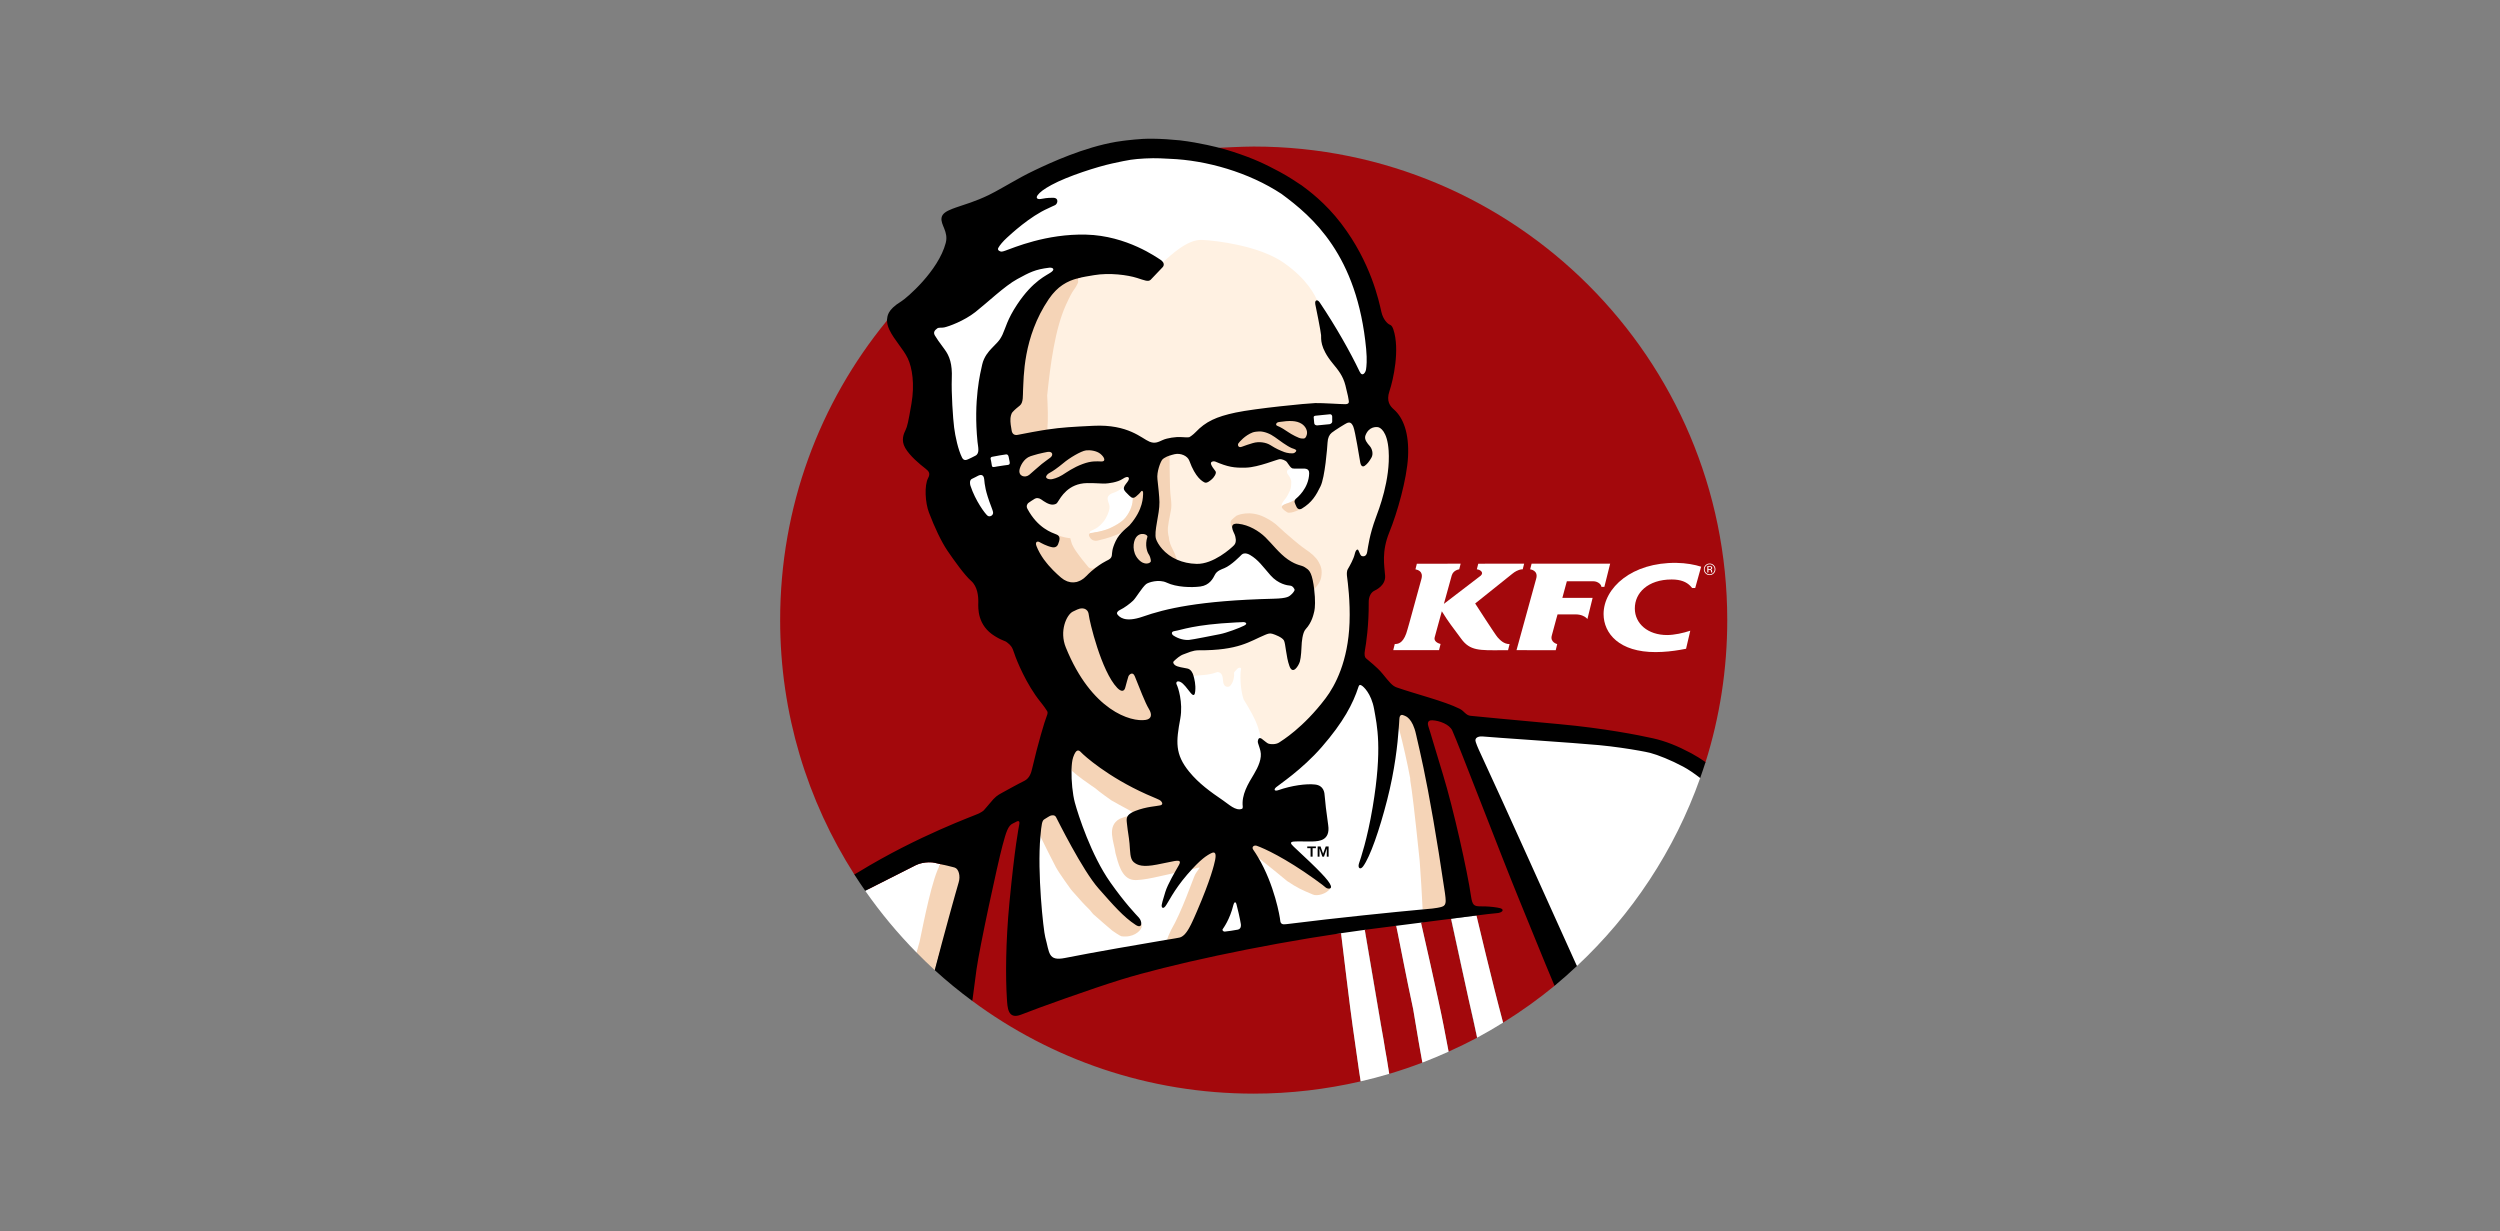 <svg width="134" height="66" viewBox="0 0 134 66" fill="none" xmlns="http://www.w3.org/2000/svg">
<rect x="0" y="0" width="134" height="66" fill="#808080" stroke="none"/>
<mask id="mask0_270_2684" style="mask-type:alpha" maskUnits="userSpaceOnUse" x="0" y="0" width="134" height="66">
<rect width="134" height="66" fill="#D9D9D9"/>
</mask>
<g mask="url(#mask0_270_2684)">
</g>
<path d="M67.199 7.855C66.589 7.855 65.398 7.919 65.35 7.921C65.58 7.983 47.544 17.236 47.544 17.139C47.538 17.171 47.53 17.197 47.513 17.217C43.938 21.591 41.816 27.147 41.816 33.238C41.816 38.257 43.278 42.932 45.792 46.871C45.809 46.862 52.195 53.047 52.117 53.653C56.335 56.773 61.55 58.619 67.198 58.619C69.171 58.619 71.087 58.386 72.932 57.962C72.898 57.762 72.868 57.561 72.84 57.364L72.507 55.024C72.407 54.384 71.882 50.033 71.882 50.033L71.881 50.02L72.439 49.806C72.439 49.806 73.172 49.837 73.154 49.839C73.154 49.839 73.898 54.215 74.027 54.974L74.167 55.777C74.221 56.1 74.266 56.421 74.333 56.754C74.38 57.03 74.422 57.295 74.463 57.559C75.064 57.379 75.657 57.178 76.239 56.956C76.15 56.458 76.054 55.946 76.046 55.87L75.746 54.09C75.35 52.253 75.098 50.891 74.913 49.985C74.886 49.855 74.837 49.623 74.837 49.623L75.41 49.394L76.166 49.453C76.166 49.453 77.13 53.672 77.371 54.948L77.646 56.368C78.163 56.134 78.675 55.887 79.172 55.619L79.013 54.891C78.996 54.82 78.978 54.735 78.956 54.641C78.632 53.216 77.772 49.246 77.772 49.246L78.462 48.975L79.135 49.07H79.138C79.138 49.07 80.004 52.73 80.565 54.813C81.529 54.215 82.453 53.557 83.324 52.839C83.324 52.839 91.362 40.807 91.419 40.847C92.173 38.445 92.581 35.889 92.581 33.237C92.581 19.219 81.216 7.855 67.199 7.855Z" fill="#A3080C"/>
<path d="M73.558 20.491C73.558 20.491 70.388 14.513 69.094 13.615C67.803 12.718 65.674 12.158 64.198 12.344C62.329 12.58 58.055 14.842 57.771 14.917C57.773 14.939 56.178 16.905 55.762 18.931C55.669 19.381 54.029 26.558 54.029 26.558L57.149 35.571L68.267 40.876L72.344 36.438C72.344 36.438 72.865 32.047 73.962 28.753C75.06 25.46 74.713 23.669 74.713 23.669L73.558 20.491Z" fill="#FFF1E2"/>
<path d="M60.856 43.466C60.822 43.478 60.791 43.492 60.762 43.505C60.791 43.492 60.822 43.478 60.856 43.466Z" fill="white"/>
<path d="M59.94 26.299C59.764 26.4 59.633 26.423 59.552 26.467C59.47 26.511 59.341 26.607 59.373 26.778C59.407 26.95 59.454 27.006 59.471 27.138C59.486 27.269 59.423 27.507 59.27 27.777C59.12 28.048 58.88 28.244 58.744 28.323C58.61 28.403 58.527 28.425 58.451 28.465C58.434 28.473 58.418 28.514 58.403 28.598C58.402 28.598 58.402 28.598 58.401 28.599C58.411 28.591 58.421 28.584 58.436 28.579C58.466 28.566 58.526 28.565 58.58 28.555C58.633 28.545 58.671 28.532 58.691 28.53C58.711 28.527 58.833 28.51 58.853 28.506C58.874 28.502 59.242 28.425 59.471 28.32C59.698 28.214 60.097 28.021 60.326 27.745C60.494 27.543 60.696 27.174 60.716 26.809C60.72 26.733 60.719 26.686 60.719 26.686C60.719 26.686 60.72 26.686 60.72 26.686C60.723 26.686 60.725 26.685 60.728 26.685C60.69 26.683 60.657 26.671 60.63 26.649C60.569 26.601 60.519 26.566 60.332 26.365C60.211 26.236 60.219 26.141 60.285 26.033C60.283 26.035 60.28 26.038 60.279 26.04C60.223 26.092 60.114 26.199 59.94 26.299Z" fill="white"/>
<path d="M69.262 25.104C69.262 25.104 69.159 25.113 69.124 25.129C69.095 25.14 69.042 25.16 69.006 25.209C68.97 25.258 68.962 25.344 69.037 25.437C69.115 25.53 69.221 25.702 69.212 25.85C69.206 25.915 69.216 26.128 69.147 26.281C69.07 26.454 68.981 26.625 68.919 26.702C68.884 26.748 68.721 26.928 68.697 27.056C68.691 27.083 68.697 27.113 68.71 27.141C68.71 27.141 68.712 27.14 68.712 27.142C68.711 27.143 68.712 27.144 68.711 27.146C68.714 27.136 68.718 27.126 68.726 27.117C68.767 27.071 68.85 27.025 68.994 26.98C69.186 26.919 69.322 26.847 69.428 26.767C69.415 26.781 69.412 26.799 69.404 26.816C69.415 26.789 69.427 26.763 69.451 26.742C69.508 26.693 70.26 26.188 70.279 25.373C70.287 25.067 69.89 25.027 69.724 25.021C69.601 25.016 69.37 25.129 69.272 25.105C69.27 25.104 69.267 25.102 69.264 25.101C69.266 25.101 69.266 25.102 69.266 25.102C69.266 25.104 69.263 25.104 69.262 25.104Z" fill="white"/>
<path d="M61.251 30.732C61.251 30.732 64.241 31.657 65.671 29.995C67.101 28.334 69.571 30.877 69.73 31.628C69.889 32.379 66.018 34.459 64.848 34.502C63.678 34.545 59.041 33.924 59.041 33.448C59.041 32.971 61.251 30.732 61.251 30.732Z" fill="white"/>
<path d="M73.522 18.852C73.046 13.809 70.726 11.282 69.058 10.055C67.306 8.9 63.137 7.883 61.172 7.975C58.853 8.083 53.499 10.612 53.292 10.799C53.095 10.979 49.504 16.983 49.948 18.056C50.392 19.128 51.022 24.194 51.227 24.601C51.289 24.723 52.313 28.023 52.989 27.901C53.67 27.779 54.305 24.769 54.275 24.536C54.188 23.871 52.982 20.877 53.076 20.455C53.17 20.034 56.391 14.992 56.622 14.814C56.784 14.691 62.309 14.004 62.341 14.057C62.34 14.055 62.34 14.054 62.338 14.052L62.337 14.051C62.724 13.715 63.619 12.827 64.419 12.859C65.219 12.892 67.505 13.178 68.797 14.076C70.09 14.973 70.489 15.852 70.599 16.098C70.598 16.098 70.597 16.099 70.596 16.099C70.639 16.105 72.438 20.195 72.965 20.21C73.317 20.219 73.58 19.458 73.522 18.852Z" fill="white"/>
<path d="M71.284 22.204C71.092 22.227 70.567 22.275 70.509 22.282C70.406 22.295 70.409 22.354 70.415 22.397C70.421 22.442 70.437 22.615 70.443 22.689C70.45 22.763 70.527 22.806 70.606 22.8C70.685 22.794 71.187 22.749 71.262 22.737C71.335 22.726 71.407 22.664 71.406 22.605C71.405 22.545 71.406 22.388 71.405 22.325C71.403 22.261 71.356 22.196 71.284 22.204Z" fill="white"/>
<path d="M50.407 46.318C50.507 46.34 50.613 46.364 50.716 46.388C50.487 46.335 50.237 46.28 50.094 46.245C50.024 46.227 49.912 46.217 49.783 46.219C49.569 46.224 49.303 46.266 49.089 46.374C48.818 46.508 47.097 47.381 46.375 47.746C47.201 48.929 48.123 50.038 49.133 51.063C49.196 50.803 50.324 49.619 50.483 48.925C50.7 47.975 50.159 46.72 50.407 46.318Z" fill="white"/>
<path d="M79.136 49.071L77.776 49.246C77.776 49.246 78.754 53.764 79.016 54.891L79.174 55.62C79.647 55.365 80.11 55.096 80.564 54.813C80.002 52.73 79.137 49.071 79.137 49.071H79.136Z" fill="white"/>
<path d="M87.018 30.996C86.331 31.515 85.95 32.216 85.952 32.917C85.956 33.957 86.797 34.959 88.745 34.952C89.229 34.949 89.656 34.9 90.043 34.834C90.156 34.816 90.267 34.795 90.373 34.774L90.599 33.806C90.222 33.932 89.745 34.036 89.362 34.038C88.324 34.041 87.629 33.426 87.627 32.619C87.625 32.189 87.802 31.811 88.122 31.535C88.464 31.239 88.969 31.06 89.6 31.06C90.099 31.06 90.392 31.198 90.591 31.395C90.631 31.434 90.668 31.474 90.7 31.517H90.863L91.181 30.375C90.853 30.267 90.367 30.176 89.855 30.17C88.661 30.154 87.692 30.487 87.018 30.996Z" fill="white"/>
<path d="M85.393 31.155C85.533 31.155 85.649 31.206 85.727 31.272C85.794 31.329 85.834 31.396 85.834 31.455H85.994L86.304 30.214H82.093L82.031 30.457L82.017 30.516C82.017 30.516 82.478 30.568 82.336 31.029L81.285 34.848L83.073 34.851H83.387L83.466 34.523C83.466 34.523 83.073 34.428 83.176 34.065C83.181 34.043 83.329 33.499 83.417 33.173C83.457 33.033 83.485 32.931 83.485 32.931L84.447 32.931C84.604 32.931 84.725 32.96 84.818 32.996C85.011 33.07 85.085 33.182 85.085 33.182L85.364 32.047H83.742L83.917 31.398L83.983 31.157L85.393 31.155Z" fill="white"/>
<path d="M80.276 34.166C80.151 34.032 79.069 32.347 79.069 32.347L80.983 30.816L81.046 30.765C81.132 30.693 81.212 30.643 81.283 30.606C81.486 30.501 81.617 30.516 81.617 30.516L81.694 30.211L79.235 30.215L79.173 30.456L79.159 30.516C79.326 30.528 79.559 30.677 79.368 30.855C79.344 30.877 77.392 32.368 77.392 32.368L77.407 32.315L77.813 30.845C77.899 30.552 78.214 30.516 78.214 30.516L78.291 30.214L75.943 30.215L75.883 30.456L75.868 30.516C75.98 30.545 76.3 30.607 76.189 31.029C75.406 33.861 75.495 33.58 75.442 33.735C75.267 34.406 75.004 34.498 74.846 34.515C74.811 34.519 74.781 34.519 74.76 34.52L74.727 34.647L74.678 34.848H76.821H77.133L77.215 34.515C77.215 34.515 76.826 34.438 76.9 34.157C76.938 34.016 77.036 33.657 77.123 33.341C77.207 33.034 77.282 32.765 77.282 32.765C77.708 33.447 77.806 33.532 78.32 34.237C78.793 34.89 79.299 34.859 80.519 34.851C80.619 34.85 80.722 34.849 80.832 34.849L80.914 34.523C80.604 34.525 80.399 34.299 80.276 34.166Z" fill="white"/>
<path d="M91.856 30.294C91.795 30.235 91.722 30.205 91.636 30.205C91.551 30.205 91.478 30.235 91.417 30.294C91.358 30.354 91.327 30.428 91.327 30.513C91.327 30.6 91.358 30.673 91.417 30.734C91.477 30.794 91.551 30.825 91.636 30.825C91.722 30.825 91.795 30.794 91.856 30.734C91.916 30.673 91.947 30.6 91.947 30.513C91.948 30.428 91.916 30.354 91.856 30.294ZM91.826 30.703C91.774 30.756 91.71 30.783 91.636 30.783C91.562 30.783 91.499 30.756 91.448 30.703C91.397 30.651 91.37 30.588 91.37 30.513C91.37 30.44 91.397 30.377 91.448 30.325C91.5 30.272 91.562 30.246 91.636 30.246C91.71 30.246 91.772 30.272 91.826 30.325C91.877 30.377 91.903 30.44 91.903 30.513C91.903 30.588 91.877 30.651 91.826 30.703Z" fill="white"/>
<path d="M91.776 30.44C91.776 30.398 91.758 30.369 91.724 30.354C91.702 30.346 91.673 30.343 91.631 30.343H91.512V30.683H91.571V30.548H91.618C91.651 30.548 91.672 30.552 91.686 30.559C91.706 30.573 91.718 30.599 91.717 30.638V30.664L91.719 30.676C91.719 30.677 91.719 30.678 91.719 30.68C91.719 30.68 91.719 30.681 91.721 30.683H91.776L91.776 30.678C91.772 30.676 91.772 30.67 91.771 30.661V30.636V30.61C91.771 30.593 91.764 30.574 91.752 30.557C91.741 30.54 91.719 30.528 91.694 30.524C91.715 30.521 91.731 30.516 91.743 30.508C91.764 30.493 91.776 30.471 91.776 30.44ZM91.682 30.5C91.67 30.505 91.651 30.506 91.626 30.506H91.571V30.384H91.622C91.656 30.383 91.68 30.388 91.696 30.396C91.71 30.404 91.718 30.421 91.718 30.446C91.718 30.472 91.706 30.49 91.682 30.5Z" fill="white"/>
<path d="M88.407 39.847C85.171 38.865 78.527 39.096 78.527 39.096L83.958 51.894C83.958 51.894 84.461 51.641 84.523 51.779C87.47 49.024 89.758 45.58 91.13 41.7C91.022 41.617 91.642 40.829 88.407 39.847Z" fill="white"/>
<path d="M77.373 54.948C77.13 53.672 76.165 49.453 76.165 49.453C76.165 49.453 77.446 49.117 77.747 48.383C78.047 47.65 77.367 46.521 77.335 46.076C77.196 44.747 76.674 39.305 75.818 38.178C75.32 37.522 73.028 36.228 72.85 36.236C72.027 36.272 70.38 39.857 69.004 40.182C68.087 40.399 67.439 39.507 67.588 39.574C67.585 39.572 67.582 39.571 67.58 39.569C67.58 39.569 67.582 39.467 67.428 38.985C67.275 38.501 66.954 37.993 66.894 37.879C66.837 37.764 66.662 37.513 66.656 37.484C66.651 37.456 66.588 37.295 66.543 37.001C66.457 36.434 66.497 36.054 66.5 36.019C66.502 35.984 66.517 35.882 66.522 35.861C66.526 35.839 66.517 35.802 66.491 35.796C66.464 35.791 66.391 35.773 66.314 35.852C66.155 36.013 66.147 36.043 66.144 36.07C66.139 36.096 66.155 36.145 66.15 36.201C66.133 36.379 66.102 36.515 66.022 36.646C65.942 36.777 65.891 36.822 65.778 36.812C65.663 36.801 65.568 36.711 65.554 36.475C65.539 36.24 65.493 36.16 65.446 36.104C65.399 36.046 65.292 36.02 65.255 36.022C65.219 36.022 65.189 36.054 64.941 36.115C64.695 36.178 64.305 36.199 64.247 36.201C64.188 36.205 63.974 36.226 63.972 36.227C64.017 36.395 63.071 36.137 62.912 36.264C62.587 36.524 62.435 38.212 62.277 39.088C62.276 39.089 62.276 39.09 62.276 39.091L56.947 39.63L55.083 43.963C55.083 43.963 55.647 52.543 55.647 52.673C55.647 52.803 67.433 50.117 67.433 50.117L71.88 50.02C71.88 50.02 71.881 50.024 71.882 50.032C71.913 50.289 72.406 54.384 72.507 55.025L72.84 57.363C72.868 57.562 72.898 57.763 72.932 57.961C73.448 57.842 73.958 57.709 74.462 57.558C74.421 57.295 74.379 57.029 74.333 56.754C74.267 56.421 74.221 56.1 74.167 55.776L74.026 54.973C73.897 54.215 73.152 49.84 73.152 49.84L73.933 49.347L74.837 49.623C74.862 49.734 74.886 49.854 74.913 49.985C75.099 50.892 75.352 52.253 75.746 54.088L76.046 55.87C76.054 55.945 76.151 56.458 76.24 56.956C76.715 56.773 77.183 56.577 77.645 56.368L77.373 54.948Z" fill="white"/>
<path d="M68.538 22.441C67.556 22.585 66.126 23.387 66.191 23.972C66.231 24.335 68.28 24.39 69.203 24.456C70.126 24.522 70.278 23.635 70.228 23.152C70.179 22.67 69.572 22.289 68.538 22.441Z" fill="#F5D4B7"/>
<path d="M75.242 38.189C74.754 38.138 74.98 38.929 74.975 39.009V39.011C75.221 39.941 75.426 40.869 75.585 41.709C75.586 41.792 75.593 41.864 75.603 41.923C75.673 42.289 75.817 43.472 76.095 46.145C76.16 47.035 76.216 47.964 76.253 48.745C76.278 48.743 77.92 48.838 77.92 48.838C77.92 48.838 77.855 46.541 77.346 43.66C76.837 40.778 76.073 38.276 75.242 38.189Z" fill="#F5D4B7"/>
<path d="M70.814 30.953C70.888 30.546 70.804 30.345 70.671 30.108C70.54 29.87 70.287 29.649 69.96 29.434C69.643 29.224 68.928 28.593 68.859 28.533C68.791 28.475 68.458 28.159 68.38 28.096C68.3 28.034 68.144 27.905 67.802 27.731C66.973 27.313 66.306 27.626 66.28 27.64C66.255 27.655 66.132 27.754 66.014 27.866C65.898 27.976 65.985 28.189 66.03 28.267C66.03 28.267 70.43 31.492 70.438 31.567L70.442 31.57C70.442 31.57 70.753 31.285 70.814 30.953Z" fill="#F5D4B7"/>
<path d="M68.994 26.98C68.85 27.025 68.767 27.071 68.726 27.117C68.718 27.126 68.715 27.136 68.712 27.146C68.708 27.153 68.708 27.161 68.708 27.169C68.708 27.175 68.708 27.181 68.708 27.187C68.71 27.194 68.713 27.201 68.714 27.208C68.718 27.216 68.722 27.224 68.727 27.232C68.731 27.237 68.734 27.243 68.738 27.248C68.745 27.259 68.754 27.268 68.762 27.278C68.766 27.283 68.771 27.287 68.775 27.291C68.786 27.303 68.799 27.314 68.812 27.326C68.816 27.329 68.819 27.332 68.823 27.335C68.838 27.348 68.854 27.36 68.87 27.374C68.873 27.375 68.875 27.377 68.878 27.38C68.897 27.394 68.917 27.406 68.936 27.42C68.937 27.421 68.938 27.421 68.939 27.421C68.96 27.435 68.981 27.448 69.001 27.462C69.023 27.474 69.053 27.481 69.09 27.482C69.126 27.484 69.169 27.479 69.216 27.471C69.37 27.44 69.568 27.362 69.735 27.282C69.735 27.283 69.733 27.282 69.731 27.283C69.722 27.286 69.416 26.781 69.428 26.767C69.322 26.847 69.187 26.919 68.994 26.98Z" fill="#F5D4B7"/>
<path d="M63.086 29.997C63.098 30.002 63.109 30.009 63.122 30.014C63.12 30.013 63.119 30.012 63.118 30.01C63.056 29.945 63.051 29.931 63.029 29.842C63.005 29.75 62.945 29.637 62.92 29.574C62.892 29.509 62.772 29.291 62.725 29.15C62.678 29.009 62.657 28.922 62.648 28.78C62.612 28.674 62.585 28.461 62.601 28.268C62.615 28.098 62.653 27.902 62.761 27.351C62.834 26.989 62.719 26.572 62.715 26.186C62.712 25.889 62.683 25.157 62.691 24.421V24.419C62.64 24.436 56.087 23.03 56.133 23.023C56.134 23.023 56.136 23.022 56.137 23.022C56.189 22.48 56.158 21.75 56.129 21.197C56.298 19.534 56.554 17.61 57.141 16.327C57.595 15.34 57.534 15.665 57.759 15.2C57.771 15.176 57.788 15.146 57.79 15.112C57.793 15.088 57.774 14.958 57.77 14.917C57.77 14.916 57.77 14.916 57.77 14.915C57.757 14.919 56.16 14.472 54.173 19.032C53.341 20.942 54.448 25.72 54.448 25.72L56.177 26.294L57.304 25.682L59.969 25.135L61.058 25.666C61.058 25.666 60.723 26.685 60.72 26.685C60.72 26.686 60.719 26.686 60.719 26.686C60.719 26.686 60.72 26.734 60.714 26.809C60.696 27.175 60.493 27.543 60.324 27.746C60.097 28.021 59.698 28.214 59.471 28.32C59.242 28.424 58.874 28.502 58.852 28.506C58.832 28.511 58.71 28.527 58.69 28.53C58.67 28.532 58.632 28.544 58.58 28.555C58.525 28.564 58.465 28.566 58.436 28.578C58.421 28.584 58.409 28.591 58.4 28.599C58.384 28.613 58.375 28.628 58.371 28.646C58.37 28.647 58.369 28.651 58.369 28.653C58.366 28.67 58.366 28.686 58.368 28.701C58.379 28.755 58.438 28.831 58.445 28.844C58.469 28.891 58.611 29.025 58.842 28.973C59.146 28.905 59.343 28.844 59.546 28.778C59.751 28.712 60.023 28.594 60.064 28.558C60.106 28.523 60.219 28.437 60.237 28.427C60.237 28.426 60.238 28.426 60.238 28.426C60.261 28.405 60.283 28.385 60.305 28.366C60.315 28.358 60.324 28.348 60.334 28.341C60.336 28.339 60.337 28.337 60.34 28.335C60.376 28.765 59.861 30.054 59.861 30.054C59.861 30.054 58.661 30.481 58.737 30.424C58.737 30.424 58.736 30.424 58.736 30.425C58.638 30.473 58.495 30.524 58.349 30.411C58.349 30.411 58.208 30.246 58.035 30.027C57.931 29.896 57.817 29.747 57.714 29.601C57.64 29.498 57.588 29.414 57.55 29.345C57.475 29.218 57.445 29.136 57.432 29.085C57.43 29.081 57.429 29.076 57.429 29.073C57.397 28.989 57.37 28.851 57.37 28.851C57.153 28.825 56.925 28.775 56.715 28.698C56.717 28.699 56.717 28.701 56.718 28.703C56.736 28.718 55.232 29.046 55.232 29.046L56.788 35.384C56.788 35.384 59.691 39.948 61.511 39.067C61.783 38.936 62.255 38.011 62.06 37.695C61.86 37.371 58.781 32.264 58.781 32.264C58.781 32.264 63.045 29.979 63.086 29.997Z" fill="#F5D4B7"/>
<path d="M68.988 47.224C69.556 47.601 69.754 47.689 70.376 47.949C70.574 48.043 71.096 47.937 71.319 47.602C71.315 47.604 71.311 47.609 71.308 47.611C71.306 47.612 71.306 47.612 71.305 47.612C71.29 47.621 68.209 45.203 67.807 45.06C67.664 45.01 66.877 45.298 66.978 45.444C67.069 45.575 67.449 45.971 67.459 45.986C67.996 46.404 68.671 46.961 68.988 47.224Z" fill="#F5D4B7"/>
<path d="M62.436 42.764L57.283 39.814C57.283 39.814 57.433 41.276 57.432 41.299C57.433 41.3 57.433 41.3 57.434 41.301C57.809 41.637 58.398 42.04 58.491 42.103C58.526 42.126 58.765 42.284 58.816 42.341C58.88 42.41 59.516 42.862 59.564 42.896C59.611 42.927 60.297 43.306 60.713 43.528C60.728 43.52 60.424 43.769 60.428 43.761C60.282 43.771 60.176 43.838 60.014 43.889C59.292 44.295 59.721 45.139 59.789 45.727C59.927 46.223 60.102 47.083 60.744 47.164C61.233 47.222 62.353 46.916 62.945 46.795C63.029 46.647 63.887 46.593 63.877 46.605C64.028 46.56 64.231 46.489 64.293 46.5C64.33 46.507 64.159 46.688 64.059 46.874C63.96 47.061 63.344 48.879 62.77 49.848C62.578 50.245 62.669 50.081 62.552 50.37V50.37L63.714 50.636L65.592 45.87L62.436 42.764Z" fill="#F5D4B7"/>
<path d="M56.59 46.47C56.79 46.841 57.367 47.619 57.395 47.664C57.423 47.707 57.547 47.841 57.693 48.004C57.84 48.167 57.965 48.31 58.001 48.351C58.036 48.391 58.311 48.677 58.382 48.742C58.453 48.807 58.535 48.94 58.594 48.995C58.797 49.177 59.546 49.828 59.618 49.882C59.691 49.937 60.048 50.176 60.112 50.185C60.755 50.267 61.071 49.914 61.136 49.81C61.202 49.708 61.214 49.664 61.174 49.511C61.173 49.522 58.691 47.658 57.044 44.072C56.981 43.933 56.41 43.241 55.885 43.66C55.455 44.004 55.766 44.828 55.766 44.828V44.833C55.929 45.17 56.419 46.153 56.59 46.47Z" fill="#F5D4B7"/>
<path d="M51.718 46.823C51.884 46.202 50.507 46.34 50.407 46.318C49.978 47.013 49.522 49.373 49.29 50.478C49.25 50.603 49.196 50.803 49.132 51.061C49.448 51.383 49.772 51.697 50.104 52.001C50.343 51.068 51.674 46.988 51.718 46.823Z" fill="#F5D4B7"/>
<path d="M91.719 30.675C91.719 30.677 91.72 30.679 91.72 30.68C91.72 30.68 91.72 30.681 91.721 30.683C91.72 30.681 91.72 30.68 91.72 30.68C91.72 30.679 91.719 30.677 91.719 30.675Z" fill="#A3080C"/>
<path d="M88.59 39.571C87.822 39.401 86.003 39.036 83.552 38.811C81.102 38.588 79.096 38.397 78.82 38.367C78.568 38.342 78.477 38.11 78.247 37.995C77.417 37.579 75.847 37.192 74.863 36.846C74.62 36.762 74.46 36.546 74.124 36.137C73.92 35.887 73.782 35.774 73.607 35.616C73.502 35.52 73.275 35.328 73.213 35.281C73.154 35.233 73.112 35.095 73.164 34.826C73.215 34.557 73.376 33.507 73.363 32.283C73.359 31.955 73.504 31.745 73.658 31.668C73.74 31.626 74.279 31.387 74.242 30.858C74.204 30.323 74.039 29.576 74.47 28.524C74.887 27.506 75.407 25.688 75.47 24.489C75.537 23.215 75.217 22.393 74.714 21.948C74.518 21.776 74.287 21.516 74.476 20.962C74.677 20.365 75.043 18.735 74.684 17.657C74.603 17.417 74.512 17.416 74.457 17.387C74.402 17.359 74.141 17.159 74.042 16.719C73.91 16.139 73.487 14.078 71.888 11.982C71.041 10.87 70.136 10.208 69.775 9.941C69.528 9.78 69.093 9.478 68.573 9.201C67.83 8.808 67.239 8.508 66.052 8.124C65.939 8.088 65.685 8.01 65.349 7.921C65.348 7.921 65.345 7.921 65.345 7.921C65.345 7.921 64.334 7.65 63.239 7.522C63.053 7.505 62.797 7.481 62.507 7.462C61.38 7.396 60.969 7.465 60.384 7.524C60.321 7.53 60.257 7.539 60.194 7.548C60.078 7.564 59.957 7.582 59.83 7.601C58.09 7.899 56.32 8.715 55.459 9.126C54.972 9.357 54.542 9.597 54.147 9.823C54.136 9.829 54.122 9.837 54.115 9.842C54.013 9.904 53.853 9.993 53.697 10.078C53.454 10.216 53.221 10.344 52.996 10.454C52.299 10.793 51.686 10.967 51.238 11.122C51.156 11.153 51.088 11.179 51.035 11.197C50.712 11.323 50.506 11.453 50.468 11.667C50.4 12.052 50.852 12.409 50.691 13.023C50.293 14.532 48.589 15.981 48.316 16.148C47.524 16.631 47.574 16.967 47.543 17.139C47.543 17.299 47.576 17.476 47.667 17.668C47.931 18.227 48.419 18.705 48.657 19.21C48.897 19.715 49.033 20.601 48.854 21.636C48.683 22.637 48.629 22.859 48.541 23.043C48.452 23.227 48.274 23.585 48.52 24.011C48.767 24.438 49.287 24.873 49.614 25.124C49.788 25.258 49.877 25.379 49.749 25.621C49.536 26.017 49.591 26.95 49.792 27.472C50.095 28.268 50.451 29.028 50.782 29.516C51.113 30.003 51.703 30.833 52.05 31.133C52.396 31.436 52.444 31.959 52.437 32.284C52.429 32.607 52.384 33.524 53.326 34.098C53.79 34.383 53.832 34.311 54.002 34.451C54.172 34.588 54.252 34.66 54.37 35.031C54.488 35.401 55.023 36.697 55.76 37.61C55.975 37.875 56.095 38.062 56.12 38.106C56.146 38.149 56.186 38.198 56.093 38.416C56 38.635 55.628 39.879 55.331 41.165C55.277 41.401 55.197 41.711 54.901 41.856C54.605 41.999 53.943 42.365 53.702 42.498C53.46 42.631 53.34 42.704 53.061 43.051C52.937 43.205 52.847 43.295 52.769 43.39C52.723 43.444 52.703 43.479 52.468 43.602C52.264 43.708 49.233 44.774 46.02 46.74C45.941 46.788 45.866 46.83 45.792 46.871C45.982 47.167 46.175 47.46 46.376 47.745C47.097 47.381 48.818 46.508 49.089 46.373C49.302 46.266 49.568 46.224 49.783 46.219C49.912 46.217 50.023 46.227 50.093 46.245C50.238 46.28 50.486 46.335 50.716 46.387C50.738 46.392 50.759 46.397 50.781 46.402C50.795 46.405 50.809 46.408 50.824 46.413C50.919 46.436 51.007 46.457 51.078 46.476C51.082 46.477 51.086 46.477 51.09 46.479C51.124 46.489 51.155 46.498 51.179 46.505C51.384 46.572 51.493 46.956 51.382 47.306C51.363 47.372 51.299 47.593 51.206 47.921C51.159 48.086 51.106 48.275 51.048 48.486C50.989 48.696 50.925 48.928 50.858 49.174C50.621 50.035 50.343 51.068 50.103 52.001C50.745 52.585 51.417 53.136 52.117 53.653C52.195 53.047 52.277 52.417 52.341 51.958C52.508 50.761 53.464 46.328 53.734 45.32C53.93 44.587 54.032 44.253 54.291 44.137C54.368 44.104 54.456 44.052 54.507 44.027C54.558 44.004 54.67 43.977 54.635 44.171C54.596 44.401 54.397 45.342 54.104 48.394C53.901 50.512 53.896 52.388 53.969 53.516C54 53.996 54.008 54.675 54.743 54.38C55.602 54.038 58.529 52.988 60.093 52.506C62.611 51.729 67.331 50.692 71.879 50.02L73.151 49.84C73.151 49.84 73.896 54.215 74.024 54.973L74.166 55.776L74.026 54.973C73.896 54.215 73.153 49.84 73.153 49.84C73.331 49.815 73.51 49.792 73.687 49.77C74.094 49.718 74.477 49.67 74.836 49.623L76.165 49.453C76.787 49.374 77.32 49.306 77.772 49.246C77.772 49.246 78.631 53.216 78.954 54.642C78.976 54.736 78.996 54.82 79.012 54.891L79.171 55.62C79.171 55.62 79.172 55.62 79.173 55.62L79.015 54.891C78.753 53.763 77.775 49.246 77.775 49.246L79.135 49.071C79.537 49.02 80.05 48.956 80.203 48.948C80.522 48.935 80.662 48.754 80.418 48.681C80.242 48.63 79.835 48.589 79.629 48.584C79.55 48.583 79.407 48.581 79.322 48.58C79.007 48.574 78.917 48.512 78.848 48.048C78.652 46.687 77.894 43.314 77.349 41.535C76.822 39.819 76.692 39.325 76.565 38.947C76.454 38.622 76.669 38.602 76.772 38.607C77.156 38.625 77.688 38.825 77.841 39.153C78.178 39.885 80.487 45.932 81.414 48.186C81.999 49.606 82.68 51.316 83.323 52.839C83.735 52.5 84.133 52.143 84.522 51.778C83.325 49.145 80.659 43.18 79.253 40.161C79.202 40.053 79.134 39.877 79.1 39.773C79.088 39.739 79.082 39.708 79.082 39.681C79.084 39.489 79.339 39.462 79.465 39.474C79.961 39.524 84.469 39.821 85.7 39.938C86.513 40.015 87.323 40.139 87.864 40.236C87.99 40.259 88.1 40.28 88.193 40.298C88.309 40.321 88.396 40.34 88.452 40.355C88.853 40.46 89.562 40.74 90.218 41.092C90.489 41.236 90.798 41.447 91.129 41.701C91.228 41.418 91.328 41.134 91.418 40.848C91.182 40.684 90.916 40.517 90.656 40.377C89.907 39.978 89.275 39.724 88.59 39.571ZM51.881 24.621C51.759 24.674 51.648 24.688 51.563 24.521C51.358 24.114 51.201 23.39 51.142 22.92C51.08 22.45 50.986 21.048 51.016 20.281C51.049 19.515 50.899 19.086 50.625 18.719C50.35 18.353 50.174 18.099 50.106 17.975C50.022 17.821 50.078 17.716 50.24 17.599C50.319 17.544 50.48 17.577 50.604 17.551C50.85 17.501 51.67 17.204 52.282 16.724C52.892 16.245 53.864 15.317 54.524 14.96C55.182 14.603 55.474 14.44 56.244 14.348C56.381 14.332 56.586 14.405 56.354 14.581C56.123 14.757 55.382 15.019 54.518 16.323C53.988 17.121 53.901 17.581 53.733 17.939C53.564 18.297 53.403 18.398 53.136 18.688C53.006 18.826 52.741 19.116 52.646 19.537C52.553 19.959 52.169 21.443 52.395 23.688C52.421 23.95 52.529 24.298 52.284 24.424C52.132 24.503 52.002 24.569 51.881 24.621ZM52.939 27.646C52.809 27.553 52.275 26.831 52.015 26.029C51.987 25.944 51.956 25.728 52.096 25.667C52.211 25.617 52.364 25.529 52.444 25.491C52.525 25.45 52.725 25.397 52.753 25.687C52.781 25.977 52.807 26.32 53.138 27.176C53.197 27.329 53.21 27.377 53.225 27.438C53.268 27.616 53.06 27.732 52.939 27.646ZM54.026 24.919C53.991 24.925 53.625 24.969 53.427 25.006C53.305 25.028 53.178 25.074 53.164 24.956C53.148 24.822 53.108 24.645 53.097 24.597C53.086 24.547 53.11 24.5 53.17 24.486C53.315 24.452 53.877 24.358 53.931 24.355C53.985 24.355 54.04 24.373 54.064 24.485C54.085 24.598 54.112 24.718 54.119 24.767C54.125 24.817 54.139 24.901 54.026 24.919ZM54.226 23.085C54.192 22.914 54.145 22.621 54.16 22.439C54.165 22.366 54.187 22.184 54.274 22.087C54.398 21.947 54.561 21.82 54.667 21.734C54.861 21.576 54.821 21.166 54.835 20.931C54.877 20.248 54.817 18.092 56.216 16.029C56.27 15.951 56.325 15.879 56.379 15.81C56.395 15.79 56.412 15.771 56.428 15.751C56.468 15.704 56.508 15.658 56.55 15.616C56.567 15.597 56.584 15.579 56.602 15.562C56.652 15.513 56.702 15.466 56.752 15.424C56.76 15.419 56.766 15.412 56.773 15.406C56.829 15.361 56.886 15.319 56.943 15.28C56.963 15.266 56.984 15.253 57.004 15.241C57.043 15.216 57.082 15.193 57.122 15.17C57.144 15.158 57.166 15.146 57.189 15.134C57.232 15.112 57.276 15.091 57.32 15.072C57.337 15.065 57.353 15.057 57.369 15.049C57.426 15.025 57.484 15.004 57.542 14.985C57.567 14.976 57.591 14.969 57.615 14.961C57.654 14.949 57.693 14.938 57.731 14.927C57.745 14.924 57.757 14.919 57.77 14.916C57.77 14.916 57.77 14.916 57.77 14.917C58.055 14.841 58.347 14.799 58.642 14.748C59.475 14.607 60.446 14.739 60.945 14.898C61.342 15.024 61.543 15.12 61.676 14.995C61.809 14.87 62.157 14.476 62.304 14.336C62.325 14.317 62.34 14.295 62.351 14.274C62.356 14.266 62.358 14.259 62.362 14.252C62.367 14.238 62.372 14.223 62.374 14.208C62.375 14.2 62.377 14.191 62.377 14.183C62.377 14.169 62.375 14.155 62.373 14.14C62.371 14.132 62.371 14.124 62.367 14.117C62.362 14.096 62.353 14.076 62.341 14.058C62.308 14.004 62.257 13.956 62.193 13.917C62.031 13.822 60.406 12.629 58.214 12.576C56.073 12.522 54.335 13.28 53.874 13.439C53.781 13.47 53.733 13.486 53.678 13.487C53.624 13.489 53.437 13.425 53.507 13.29C53.582 13.146 53.772 12.924 53.97 12.744C54.177 12.557 55.19 11.603 56.191 11.162C56.376 11.081 56.421 11.047 56.539 11.001C56.691 10.943 56.781 10.602 56.446 10.601C56.103 10.599 55.966 10.637 55.785 10.665C55.604 10.695 55.504 10.614 55.619 10.459C55.732 10.304 55.956 10.132 56.359 9.913C57.236 9.435 58.84 8.931 59.599 8.765C60.587 8.549 60.708 8.535 61.365 8.494C61.978 8.459 62.469 8.502 62.702 8.512C64.668 8.587 66.932 9.237 68.685 10.391C70.352 11.618 72.75 13.661 73.226 18.704C73.283 19.31 73.243 19.653 73.219 19.804C73.199 19.956 73.027 20.234 72.876 19.918C72.378 18.876 71.61 17.512 70.742 16.219C70.691 16.142 70.638 16.105 70.596 16.099C70.578 16.096 70.563 16.099 70.548 16.105C70.544 16.108 70.541 16.112 70.537 16.114C70.529 16.121 70.52 16.129 70.514 16.14C70.51 16.147 70.506 16.155 70.504 16.163C70.5 16.174 70.498 16.187 70.496 16.199C70.494 16.21 70.493 16.22 70.493 16.231C70.493 16.257 70.494 16.285 70.501 16.316C70.523 16.407 70.799 17.775 70.81 17.965C70.822 18.155 70.729 18.622 71.437 19.482C71.726 19.835 71.983 20.137 72.115 20.658C72.245 21.177 72.289 21.399 72.29 21.454C72.292 21.508 72.354 21.663 72.104 21.664C71.855 21.665 70.904 21.596 70.497 21.605C70.089 21.615 67.278 21.891 66.232 22.113C65.186 22.335 64.623 22.599 64.086 23.163C63.957 23.299 63.776 23.425 63.735 23.437C63.696 23.448 63.56 23.445 63.293 23.427C63.028 23.41 62.567 23.475 62.325 23.584C62.082 23.693 61.908 23.794 61.615 23.675C61.196 23.505 60.478 22.731 58.612 22.822C57.489 22.877 56.913 22.908 56.134 23.023C56.088 23.031 56.041 23.037 55.995 23.045C55.965 23.049 55.934 23.054 55.904 23.059C55.887 23.062 55.87 23.064 55.853 23.067C55.536 23.119 55.177 23.186 54.735 23.272C54.673 23.284 54.613 23.296 54.55 23.308C54.377 23.343 54.258 23.265 54.226 23.085ZM71.407 22.604C71.407 22.663 71.335 22.725 71.261 22.738C71.188 22.749 70.686 22.795 70.606 22.801C70.527 22.806 70.45 22.763 70.443 22.689C70.437 22.616 70.421 22.442 70.416 22.397C70.408 22.354 70.406 22.295 70.508 22.282C70.568 22.274 71.091 22.227 71.284 22.204C71.357 22.196 71.404 22.261 71.406 22.324C71.406 22.388 71.406 22.545 71.407 22.604ZM69.059 23.168C68.904 23.058 68.631 22.886 68.466 22.826C68.352 22.785 68.391 22.642 68.554 22.62C69.12 22.537 69.483 22.537 69.764 22.713C69.969 22.84 70.106 23.088 70.043 23.306C69.969 23.556 69.871 23.502 69.748 23.5C69.626 23.497 69.213 23.277 69.059 23.168ZM69.386 24.271C69.287 24.338 68.961 24.278 68.843 24.232C68.601 24.137 68.429 24.071 68.091 23.857C67.871 23.717 67.488 23.648 67.153 23.749C66.932 23.816 66.755 23.872 66.56 23.947C66.365 24.021 66.326 23.844 66.376 23.768C66.427 23.692 66.735 23.331 67.144 23.178C67.23 23.145 67.405 23.127 67.491 23.125C67.755 23.117 68.082 23.246 68.329 23.427C68.579 23.609 68.975 23.905 69.235 24.017C69.357 24.069 69.622 24.108 69.386 24.271ZM61.255 33.051C60.268 33.396 59.991 33.049 59.903 32.946C59.816 32.843 59.924 32.743 60.028 32.694C60.263 32.585 60.577 32.347 60.736 32.193C60.895 32.038 61.205 31.5 61.428 31.311C61.535 31.22 62.108 31.026 62.539 31.231C63.051 31.475 63.849 31.501 64.339 31.437C64.829 31.371 65.016 31.013 65.122 30.802C65.228 30.589 65.488 30.511 65.624 30.454C66 30.301 66.498 29.785 66.549 29.732C66.6 29.678 66.755 29.602 67.002 29.746C67.451 30.01 67.679 30.359 68.096 30.833C68.513 31.307 69.006 31.381 69.15 31.39C69.295 31.399 69.385 31.567 69.392 31.613C69.4 31.659 69.279 31.819 69.189 31.887C69.099 31.954 69.049 32.074 68.251 32.092C64.246 32.191 62.443 32.635 61.255 33.051ZM66.687 33.533C66.45 33.656 65.743 33.922 65.391 33.99C65.038 34.058 63.917 34.285 63.728 34.3C63.493 34.318 63.163 34.248 62.877 34.052C62.819 34.012 62.741 33.858 62.95 33.827C63.337 33.77 63.963 33.479 66.239 33.363C66.484 33.35 66.599 33.345 66.657 33.344C66.716 33.343 66.927 33.41 66.687 33.533ZM61.414 38.586C60.619 38.717 58.502 38.096 57.127 34.701C56.772 33.828 57.161 32.958 57.502 32.783C57.705 32.68 57.814 32.638 57.883 32.621C57.958 32.602 58.318 32.555 58.359 32.96C58.392 33.288 59.028 35.979 59.883 36.869C60.094 37.09 60.261 37.076 60.316 36.848C60.362 36.639 60.455 36.365 60.481 36.26C60.5 36.184 60.707 35.956 60.824 36.247C61.075 36.864 61.379 37.672 61.579 37.996C61.774 38.312 61.711 38.537 61.414 38.586ZM61.571 29.708C61.645 29.811 61.691 30 61.686 30.083C61.678 30.179 61.35 30.353 61.009 29.97C60.667 29.586 60.734 29.056 60.875 28.831C61.1 28.471 61.543 28.65 61.5 28.778C61.352 29.222 61.495 29.604 61.571 29.708ZM59.034 24.735C58.779 24.727 58.504 24.696 58.038 24.868C57.516 25.061 57.181 25.313 56.938 25.462C56.688 25.617 56.424 25.684 56.336 25.69C56.248 25.698 55.928 25.656 56.148 25.424C56.207 25.36 56.348 25.312 56.561 25.157C56.714 25.045 56.827 24.965 57 24.819C57.309 24.555 57.94 24.174 58.214 24.14C58.416 24.116 58.772 24.154 58.984 24.328C59.205 24.509 59.29 24.744 59.034 24.735ZM54.644 25.188C54.671 25.021 54.853 24.58 55.238 24.452C55.29 24.437 55.482 24.374 55.642 24.333C55.831 24.285 56.035 24.244 56.138 24.225C56.417 24.176 56.476 24.388 56.3 24.526C56.185 24.618 56.002 24.737 55.84 24.869C55.593 25.07 55.356 25.295 55.173 25.447C54.95 25.633 54.588 25.531 54.644 25.188ZM55.952 29.986C55.951 29.985 55.95 29.984 55.95 29.984C55.948 29.982 55.947 29.98 55.946 29.978C55.877 29.881 55.812 29.779 55.752 29.676C55.74 29.653 55.727 29.63 55.714 29.607C55.654 29.495 55.598 29.383 55.554 29.265C55.467 29.035 55.612 29.001 55.708 29.051C55.804 29.103 56.086 29.267 56.387 29.33C56.57 29.368 56.679 29.28 56.722 29.148C56.729 29.128 56.737 29.104 56.746 29.077C56.752 29.065 56.755 29.053 56.76 29.04C56.762 29.032 56.764 29.024 56.767 29.016C56.771 29.002 56.774 28.988 56.778 28.973C56.78 28.965 56.781 28.957 56.782 28.949C56.786 28.934 56.788 28.919 56.789 28.904C56.79 28.896 56.79 28.889 56.791 28.88C56.791 28.865 56.789 28.85 56.788 28.834C56.787 28.828 56.786 28.82 56.784 28.814C56.78 28.797 56.774 28.782 56.767 28.766C56.764 28.762 56.762 28.756 56.76 28.752C56.749 28.734 56.735 28.718 56.718 28.702C56.696 28.682 56.668 28.664 56.632 28.65C56.37 28.545 55.627 28.311 55.07 27.273C54.989 27.127 55.065 27.002 55.12 26.958C55.174 26.915 55.368 26.791 55.461 26.734C55.555 26.676 55.682 26.683 55.815 26.774C55.942 26.865 56.219 27.067 56.441 27.047C56.647 27.027 56.668 26.943 56.705 26.889C56.85 26.677 57.244 25.906 58.277 25.894C58.703 25.888 59.102 25.928 59.245 25.919C59.386 25.91 59.89 25.864 60.186 25.662C60.479 25.461 60.603 25.606 60.434 25.826C60.409 25.859 60.387 25.888 60.365 25.917C60.357 25.927 60.351 25.936 60.343 25.946C60.32 25.976 60.3 26.005 60.283 26.033C60.219 26.142 60.211 26.236 60.331 26.366C60.519 26.566 60.568 26.602 60.629 26.649C60.657 26.671 60.689 26.684 60.727 26.684C60.743 26.684 60.76 26.681 60.777 26.677C60.785 26.674 60.792 26.674 60.8 26.671C60.826 26.659 60.854 26.643 60.884 26.618C60.992 26.523 61.064 26.466 61.158 26.345C61.228 26.255 61.287 26.345 61.27 26.486C61.256 26.595 61.305 27.296 60.541 28.158C60.516 28.186 60.458 28.234 60.386 28.296C60.368 28.31 60.352 28.324 60.333 28.34C60.324 28.348 60.314 28.358 60.305 28.366C60.281 28.386 60.257 28.409 60.233 28.431C60.213 28.45 60.193 28.471 60.173 28.491C60.153 28.511 60.133 28.53 60.112 28.552C60.1 28.566 60.087 28.581 60.075 28.596C60.049 28.625 60.023 28.654 59.997 28.686C59.989 28.697 59.982 28.708 59.974 28.719C59.945 28.756 59.917 28.795 59.892 28.835C59.859 28.887 59.829 28.941 59.803 28.997C59.59 29.451 59.618 29.6 59.595 29.766C59.574 29.929 59.447 29.995 59.304 30.061C59.218 30.101 58.989 30.233 58.735 30.425L58.736 30.423C58.661 30.48 58.583 30.544 58.507 30.609C58.492 30.623 58.478 30.635 58.464 30.648C58.387 30.716 58.312 30.787 58.242 30.862C58.196 30.911 58.148 30.953 58.1 30.992C58.084 31.005 58.069 31.015 58.052 31.027C58.019 31.051 57.984 31.074 57.949 31.094C57.931 31.105 57.912 31.114 57.894 31.123C57.859 31.14 57.825 31.154 57.789 31.166C57.771 31.173 57.752 31.18 57.734 31.185C57.724 31.188 57.716 31.192 57.707 31.194C57.685 31.199 57.663 31.2 57.641 31.203C57.614 31.208 57.586 31.213 57.559 31.215C57.528 31.216 57.497 31.215 57.465 31.213C57.439 31.21 57.411 31.21 57.385 31.207C57.353 31.202 57.321 31.192 57.289 31.183C57.263 31.177 57.236 31.171 57.209 31.162C57.179 31.15 57.149 31.133 57.118 31.119C57.09 31.104 57.062 31.093 57.034 31.076C57.031 31.074 57.028 31.073 57.026 31.072C56.975 31.039 56.923 31.002 56.871 30.959C56.737 30.844 56.59 30.71 56.445 30.563C56.441 30.559 56.437 30.555 56.433 30.552C56.429 30.548 56.425 30.543 56.422 30.538C56.347 30.463 56.272 30.382 56.2 30.298C56.193 30.29 56.024 30.086 55.952 29.986ZM65.132 46.091C65.085 46.335 64.886 47.157 64.155 48.85C64.106 48.964 64.058 49.074 64.011 49.18C64 49.205 63.988 49.229 63.977 49.254C63.959 49.295 63.94 49.336 63.922 49.374C63.921 49.378 63.92 49.381 63.918 49.384C63.892 49.443 63.865 49.498 63.837 49.553C63.837 49.553 63.836 49.555 63.836 49.556C63.833 49.563 63.829 49.57 63.824 49.577C63.815 49.596 63.805 49.615 63.795 49.633C63.782 49.658 63.769 49.684 63.755 49.707C63.755 49.71 63.755 49.711 63.754 49.712C63.751 49.717 63.747 49.722 63.744 49.728C63.732 49.75 63.714 49.781 63.713 49.783C63.711 49.786 63.709 49.789 63.707 49.792C63.707 49.792 63.707 49.792 63.707 49.794C63.698 49.808 63.69 49.821 63.681 49.834C63.679 49.839 63.677 49.844 63.674 49.848C63.672 49.849 63.671 49.852 63.669 49.854C63.658 49.872 63.646 49.889 63.635 49.908C63.632 49.911 63.63 49.913 63.628 49.916C63.615 49.935 63.602 49.954 63.589 49.972C63.588 49.972 63.586 49.975 63.584 49.977C63.572 49.992 63.56 50.007 63.549 50.022C63.546 50.025 63.544 50.028 63.541 50.03C63.528 50.047 63.514 50.061 63.502 50.077C63.5 50.077 63.498 50.079 63.497 50.081C63.489 50.088 63.481 50.096 63.474 50.104H63.473C63.469 50.108 63.464 50.112 63.459 50.117C63.457 50.119 63.453 50.121 63.451 50.125C63.437 50.137 63.423 50.15 63.409 50.159C63.408 50.161 63.407 50.162 63.404 50.163C63.392 50.173 63.379 50.181 63.366 50.19C63.362 50.192 63.359 50.194 63.356 50.196C63.353 50.198 63.351 50.199 63.349 50.2C63.346 50.202 63.344 50.203 63.342 50.203C63.332 50.21 63.322 50.215 63.312 50.221C63.312 50.221 63.31 50.221 63.309 50.222C63.296 50.229 63.282 50.234 63.267 50.239C63.263 50.241 63.26 50.242 63.256 50.243C63.24 50.248 63.225 50.253 63.209 50.256C63.057 50.289 62.895 50.312 62.8 50.329C62.786 50.33 62.688 50.346 62.68 50.349C62.641 50.355 62.598 50.362 62.552 50.37C62.552 50.37 62.552 50.37 62.552 50.369C61.455 50.553 58.47 51.067 57.085 51.347C56.166 51.531 56.257 51.068 56.026 50.233C55.929 49.882 55.588 46.776 55.766 44.827C55.825 44.18 55.853 43.991 55.97 43.919C56.086 43.847 56.263 43.732 56.317 43.717C56.369 43.703 56.527 43.661 56.601 43.794C56.673 43.926 58.014 46.646 58.89 47.631C59.667 48.509 60.214 49.146 60.869 49.573C60.912 49.602 60.95 49.62 60.983 49.631C60.987 49.633 60.991 49.635 60.995 49.636C61.01 49.641 61.024 49.643 61.038 49.645C61.051 49.647 61.063 49.646 61.074 49.645C61.078 49.644 61.081 49.644 61.084 49.643C61.106 49.638 61.123 49.628 61.136 49.614C61.138 49.613 61.14 49.61 61.142 49.608C61.154 49.593 61.163 49.573 61.168 49.553C61.169 49.549 61.169 49.545 61.169 49.542C61.187 49.441 61.139 49.287 61.042 49.183C60.898 49.027 60.299 48.411 59.51 47.289C58.49 45.84 57.798 43.703 57.612 43.018C57.491 42.57 57.422 41.863 57.434 41.299C57.433 41.299 57.432 41.299 57.432 41.299C57.433 41.274 57.434 41.253 57.435 41.229C57.436 41.211 57.437 41.194 57.438 41.175C57.439 41.137 57.441 41.099 57.443 41.063C57.447 41.01 57.451 40.958 57.457 40.91C57.46 40.889 57.463 40.871 57.465 40.851C57.471 40.817 57.475 40.785 57.48 40.755C57.484 40.737 57.487 40.72 57.491 40.704C57.5 40.661 57.51 40.621 57.523 40.586C57.681 40.133 57.814 40.181 57.954 40.333C58.095 40.487 59.362 41.636 61.45 42.572C61.894 42.77 62.158 42.862 62.219 42.927C62.279 42.99 62.374 43.125 62.184 43.169C61.997 43.214 61.44 43.234 60.856 43.464C60.823 43.478 60.791 43.492 60.763 43.504C60.559 43.596 60.463 43.688 60.42 43.786C60.411 43.805 60.405 43.826 60.4 43.846C60.397 43.859 60.393 43.876 60.392 43.89C60.389 43.912 60.388 43.935 60.389 43.957C60.389 43.972 60.388 43.987 60.39 44.003C60.392 44.032 60.395 44.061 60.398 44.091C60.405 44.143 60.412 44.196 60.417 44.254C60.448 44.57 60.503 44.796 60.543 45.219C60.582 45.644 60.558 46.028 60.765 46.208C60.971 46.384 61.253 46.489 62.006 46.343C62.72 46.204 62.958 46.143 63.043 46.141C63.126 46.138 63.326 46.105 63.204 46.338C63.192 46.361 63.177 46.388 63.159 46.421C62.994 46.714 62.595 47.375 62.459 47.815C62.309 48.3 62.278 48.434 62.265 48.517C62.253 48.6 62.31 48.761 62.459 48.581C62.606 48.401 62.899 47.731 63.635 46.877C63.733 46.763 63.824 46.663 63.909 46.57C63.91 46.57 63.91 46.568 63.912 46.566C63.979 46.495 64.04 46.43 64.1 46.37C64.116 46.353 64.132 46.338 64.147 46.323C64.198 46.274 64.245 46.229 64.288 46.187C64.3 46.177 64.313 46.165 64.323 46.155C64.433 46.056 64.527 45.979 64.609 45.919C64.618 45.915 64.625 45.909 64.633 45.904C64.664 45.881 64.696 45.86 64.725 45.842C64.733 45.837 64.741 45.832 64.749 45.826C64.778 45.808 64.805 45.793 64.831 45.779C64.835 45.776 64.841 45.773 64.846 45.77C64.849 45.77 64.851 45.767 64.853 45.766C64.883 45.752 64.908 45.738 64.933 45.726C65.139 45.625 65.195 45.765 65.132 46.091ZM66.35 49.828C66.232 49.855 65.723 49.932 65.644 49.934C65.567 49.935 65.501 49.863 65.534 49.807C65.567 49.753 65.917 49.297 66.11 48.503C66.142 48.373 66.223 48.283 66.275 48.469C66.316 48.605 66.473 49.28 66.51 49.534C66.515 49.578 66.542 49.783 66.35 49.828ZM66.563 43.355C66.229 43.48 65.857 43.104 65.556 42.903C64.879 42.441 64.257 41.995 63.746 41.371C62.963 40.415 63.036 39.749 63.264 38.516C63.422 37.639 63.135 36.815 63.073 36.699C63.011 36.582 63.081 36.464 63.266 36.551C63.451 36.638 63.628 36.907 63.818 37.139C64.006 37.37 64.048 37.206 64.064 37.049C64.1 36.686 64.018 36.395 63.973 36.226H63.971C63.969 36.218 63.967 36.208 63.965 36.199C63.939 36.099 63.845 35.874 63.648 35.834C63.384 35.778 63.125 35.755 62.984 35.654C62.919 35.606 62.844 35.51 62.918 35.439C63.053 35.309 63.248 35.136 63.433 35.073C63.685 34.986 63.928 34.855 64.247 34.856C66.403 34.87 66.985 34.371 67.809 34.029C67.97 33.961 68.067 33.931 68.206 33.974C68.344 34.016 68.721 34.158 68.817 34.325C68.912 34.493 68.929 35.194 69.113 35.699C69.295 36.206 69.604 35.681 69.672 35.464C69.737 35.246 69.762 34.728 69.766 34.597C69.769 34.466 69.807 33.913 69.981 33.727C70.325 33.359 70.406 32.924 70.448 32.754C70.485 32.601 70.514 32.174 70.438 31.567C70.43 31.493 70.419 31.414 70.406 31.334C70.29 30.603 70.142 30.541 69.944 30.408C69.745 30.275 69.537 30.333 69.03 29.986C68.577 29.674 68.166 29.13 67.823 28.797C67.481 28.465 66.941 28.132 66.371 28.073C66.335 28.07 66.303 28.069 66.274 28.069C66.272 28.069 66.271 28.069 66.268 28.069C66.243 28.071 66.219 28.072 66.198 28.077C66.194 28.077 66.192 28.079 66.187 28.08C66.169 28.083 66.153 28.088 66.139 28.094C66.135 28.096 66.132 28.099 66.127 28.101C66.116 28.107 66.105 28.113 66.096 28.12C66.092 28.124 66.089 28.128 66.085 28.133C66.078 28.139 66.072 28.146 66.067 28.154C66.064 28.16 66.061 28.166 66.058 28.173C66.055 28.18 66.052 28.185 66.05 28.192C66.047 28.202 66.045 28.212 66.043 28.222C66.043 28.226 66.043 28.23 66.043 28.234C66.042 28.248 66.042 28.262 66.043 28.277H66.043C66.055 28.418 66.156 28.59 66.182 28.661C66.218 28.757 66.309 29.05 66.147 29.221C65.984 29.393 65.032 30.245 64.14 30.224C63.736 30.214 63.4 30.131 63.118 30.011C63.119 30.013 63.12 30.014 63.121 30.015C63.109 30.01 63.099 30.004 63.087 29.998C63.019 29.968 62.955 29.936 62.894 29.902C62.885 29.897 62.873 29.892 62.862 29.886C62.794 29.847 62.731 29.805 62.671 29.763C62.653 29.749 62.636 29.736 62.618 29.723C62.573 29.689 62.53 29.654 62.489 29.617C62.477 29.606 62.463 29.596 62.451 29.585C62.403 29.539 62.358 29.494 62.316 29.448C62.305 29.436 62.296 29.424 62.285 29.413C62.253 29.376 62.224 29.339 62.195 29.303C62.186 29.291 62.178 29.281 62.17 29.269C62.138 29.223 62.108 29.18 62.083 29.138C62.079 29.133 62.078 29.129 62.074 29.124C62.052 29.086 62.033 29.05 62.017 29.017C62.013 29.008 62.008 29 62.004 28.991C61.988 28.955 61.974 28.921 61.964 28.892C61.834 28.5 62.157 27.575 62.146 26.912C62.142 26.622 62.082 26.065 62.038 25.678C61.993 25.292 62.197 24.771 62.292 24.645C62.313 24.617 62.345 24.591 62.382 24.565C62.391 24.558 62.402 24.552 62.412 24.546C62.446 24.523 62.486 24.502 62.53 24.482C62.537 24.479 62.543 24.476 62.55 24.472C62.594 24.454 62.641 24.435 62.691 24.419V24.421C62.775 24.393 62.864 24.366 62.962 24.344C63.28 24.273 63.651 24.431 63.747 24.693C64.079 25.608 64.447 25.801 64.57 25.861C64.695 25.922 64.892 25.741 64.969 25.674C65.046 25.609 65.233 25.364 65.15 25.256C65.023 25.093 64.953 24.992 64.916 24.89C64.853 24.718 65.079 24.714 65.132 24.738C65.812 25.026 66.138 25.087 66.796 25.065C67.453 25.044 68.475 24.611 68.602 24.609C68.705 24.607 68.909 24.67 68.985 24.776C68.998 24.794 69.015 24.82 69.031 24.845C69.097 24.943 69.186 25.074 69.264 25.102C69.268 25.102 69.27 25.104 69.273 25.105C69.371 25.129 69.602 25.111 69.725 25.117C69.891 25.122 70.18 25.065 70.172 25.37C70.153 26.185 69.509 26.693 69.451 26.743C69.428 26.763 69.415 26.79 69.404 26.816C69.4 26.823 69.394 26.831 69.393 26.839C69.389 26.854 69.386 26.869 69.386 26.883C69.386 26.898 69.388 26.911 69.391 26.922C69.406 26.971 69.476 27.146 69.506 27.194C69.516 27.212 69.529 27.228 69.546 27.244C69.55 27.248 69.556 27.251 69.561 27.255C69.574 27.265 69.587 27.274 69.601 27.281C69.609 27.285 69.618 27.286 69.627 27.288C69.64 27.292 69.656 27.295 69.671 27.294C69.681 27.294 69.693 27.291 69.702 27.288C69.727 27.283 69.749 27.278 69.775 27.263C70.321 26.936 70.543 26.55 70.78 26.065C71.017 25.582 71.142 23.987 71.156 23.726C71.169 23.462 71.252 23.3 71.381 23.194C71.51 23.088 72.148 22.679 72.238 22.659C72.329 22.637 72.434 22.628 72.536 22.866C72.641 23.106 72.869 24.576 72.912 24.802C72.962 25.042 73.086 25.014 73.149 24.968C73.285 24.868 73.384 24.745 73.505 24.537C73.631 24.328 73.539 24.04 73.417 23.906C73.297 23.771 73.106 23.555 73.187 23.341C73.372 22.855 73.76 22.88 73.864 22.897C73.966 22.914 74.36 23.092 74.431 24.151C74.534 25.72 73.894 27.342 73.742 27.753C73.404 28.668 73.333 29.29 73.281 29.587C73.231 29.882 73.007 29.828 72.953 29.78C72.898 29.733 72.828 29.504 72.793 29.47C72.758 29.437 72.67 29.454 72.612 29.706C72.554 29.957 72.361 30.306 72.249 30.496C72.173 30.619 72.187 30.796 72.205 30.933C72.239 31.2 72.378 32.221 72.335 33.381C72.258 35.446 71.568 36.746 71.053 37.427C69.842 39.028 68.706 39.698 68.57 39.793C68.394 39.915 68.101 39.896 68.003 39.864C67.904 39.835 67.816 39.732 67.63 39.599C67.615 39.587 67.599 39.581 67.586 39.574C67.438 39.506 67.416 39.714 67.418 39.769C67.419 39.827 67.509 40.041 67.559 40.249C67.656 40.641 67.438 41.115 67.214 41.489C66.894 42.018 66.537 42.599 66.612 43.238C66.611 43.295 66.611 43.336 66.563 43.355ZM76.828 43.965C77.01 45.015 77.216 46.293 77.448 47.861C77.46 47.943 77.469 48.014 77.475 48.08C77.477 48.088 77.478 48.097 77.478 48.105C77.485 48.167 77.488 48.223 77.488 48.27C77.488 48.275 77.487 48.279 77.487 48.282C77.487 48.303 77.487 48.326 77.486 48.344C77.483 48.361 77.48 48.376 77.477 48.392C77.477 48.398 77.475 48.404 77.475 48.41C77.467 48.442 77.456 48.47 77.442 48.493C77.44 48.496 77.437 48.499 77.433 48.504C77.421 48.522 77.404 48.538 77.388 48.551C77.382 48.555 77.377 48.559 77.371 48.564C77.349 48.577 77.325 48.589 77.295 48.599C77.288 48.602 77.277 48.603 77.268 48.607C77.245 48.614 77.22 48.621 77.194 48.628C77.177 48.631 77.16 48.634 77.143 48.639C77.108 48.646 77.07 48.654 77.03 48.661C76.956 48.677 76.847 48.692 76.772 48.698C76.642 48.711 76.49 48.724 76.325 48.739C74.726 48.885 71.597 49.202 69.091 49.518C69.044 49.522 68.996 49.527 68.944 49.535C68.749 49.563 68.636 49.532 68.62 49.34C68.608 49.164 68.315 47.424 67.429 45.942C67.348 45.806 67.262 45.671 67.171 45.54C67.07 45.394 67.22 45.284 67.363 45.334C67.765 45.475 68.876 45.984 70.462 47.119C70.867 47.408 70.972 47.498 71.063 47.575C71.075 47.586 71.094 47.596 71.111 47.604C71.117 47.608 71.124 47.609 71.132 47.612C71.143 47.616 71.157 47.62 71.171 47.623C71.178 47.625 71.185 47.627 71.193 47.627C71.208 47.629 71.223 47.63 71.237 47.629C71.243 47.629 71.249 47.629 71.254 47.629C71.272 47.626 71.29 47.621 71.305 47.612C71.341 47.589 71.359 47.544 71.329 47.466C71.231 47.188 70.701 46.642 69.344 45.383C69.15 45.203 69.147 45.128 69.348 45.107C69.548 45.088 70.092 45.112 70.381 45.101C70.671 45.088 71.318 45.07 71.191 44.223C71.094 43.566 71.018 42.888 71.006 42.684C70.995 42.482 70.959 42.103 70.485 42.05C70.014 41.996 69.225 42.105 68.517 42.353C68.321 42.421 68.252 42.331 68.397 42.199C68.541 42.068 69.784 41.259 70.844 40.042C72.009 38.703 72.521 37.717 72.812 36.82C72.864 36.661 72.931 36.715 72.997 36.752C73.061 36.79 73.498 37.143 73.653 38.012C73.805 38.883 74.106 40.091 73.575 43.264C73.283 45.002 72.927 46.029 72.844 46.274C72.761 46.517 72.903 46.653 73.064 46.436C73.439 45.925 73.933 44.508 74.351 42.879C74.763 41.272 74.912 39.894 74.975 39.01V39.009C74.981 38.928 74.987 38.852 74.991 38.779L74.993 38.749C74.997 38.678 75 38.609 75.005 38.547C75.005 38.51 75.01 38.48 75.016 38.453C75.018 38.445 75.021 38.438 75.024 38.431C75.027 38.419 75.031 38.405 75.035 38.396C75.035 38.394 75.037 38.394 75.037 38.392C75.045 38.377 75.055 38.364 75.064 38.354C75.066 38.351 75.068 38.348 75.071 38.346C75.079 38.339 75.086 38.336 75.093 38.332C75.099 38.33 75.104 38.326 75.11 38.324C75.114 38.323 75.118 38.323 75.122 38.322C75.131 38.321 75.14 38.319 75.148 38.319C75.151 38.319 75.154 38.319 75.158 38.321C75.162 38.321 75.168 38.321 75.17 38.321C75.173 38.321 75.175 38.323 75.177 38.323C75.209 38.329 75.238 38.341 75.261 38.351C75.344 38.384 75.71 38.489 75.901 39.368C75.909 39.404 75.917 39.442 75.927 39.48C75.928 39.493 75.931 39.508 75.935 39.52C75.944 39.556 75.952 39.591 75.96 39.63L75.962 39.636C76.12 40.327 76.407 41.523 76.828 43.965Z" fill="black"/>
<path d="M70.069 45.462H70.247V45.917H70.355V45.462H70.532V45.371H70.069V45.462Z" fill="black"/>
<path d="M70.919 45.761L70.781 45.371H70.626V45.917H70.726V45.478L70.878 45.917H70.966L71.115 45.478V45.917H71.214V45.371H71.059L70.919 45.761Z" fill="black"/>
</svg>
